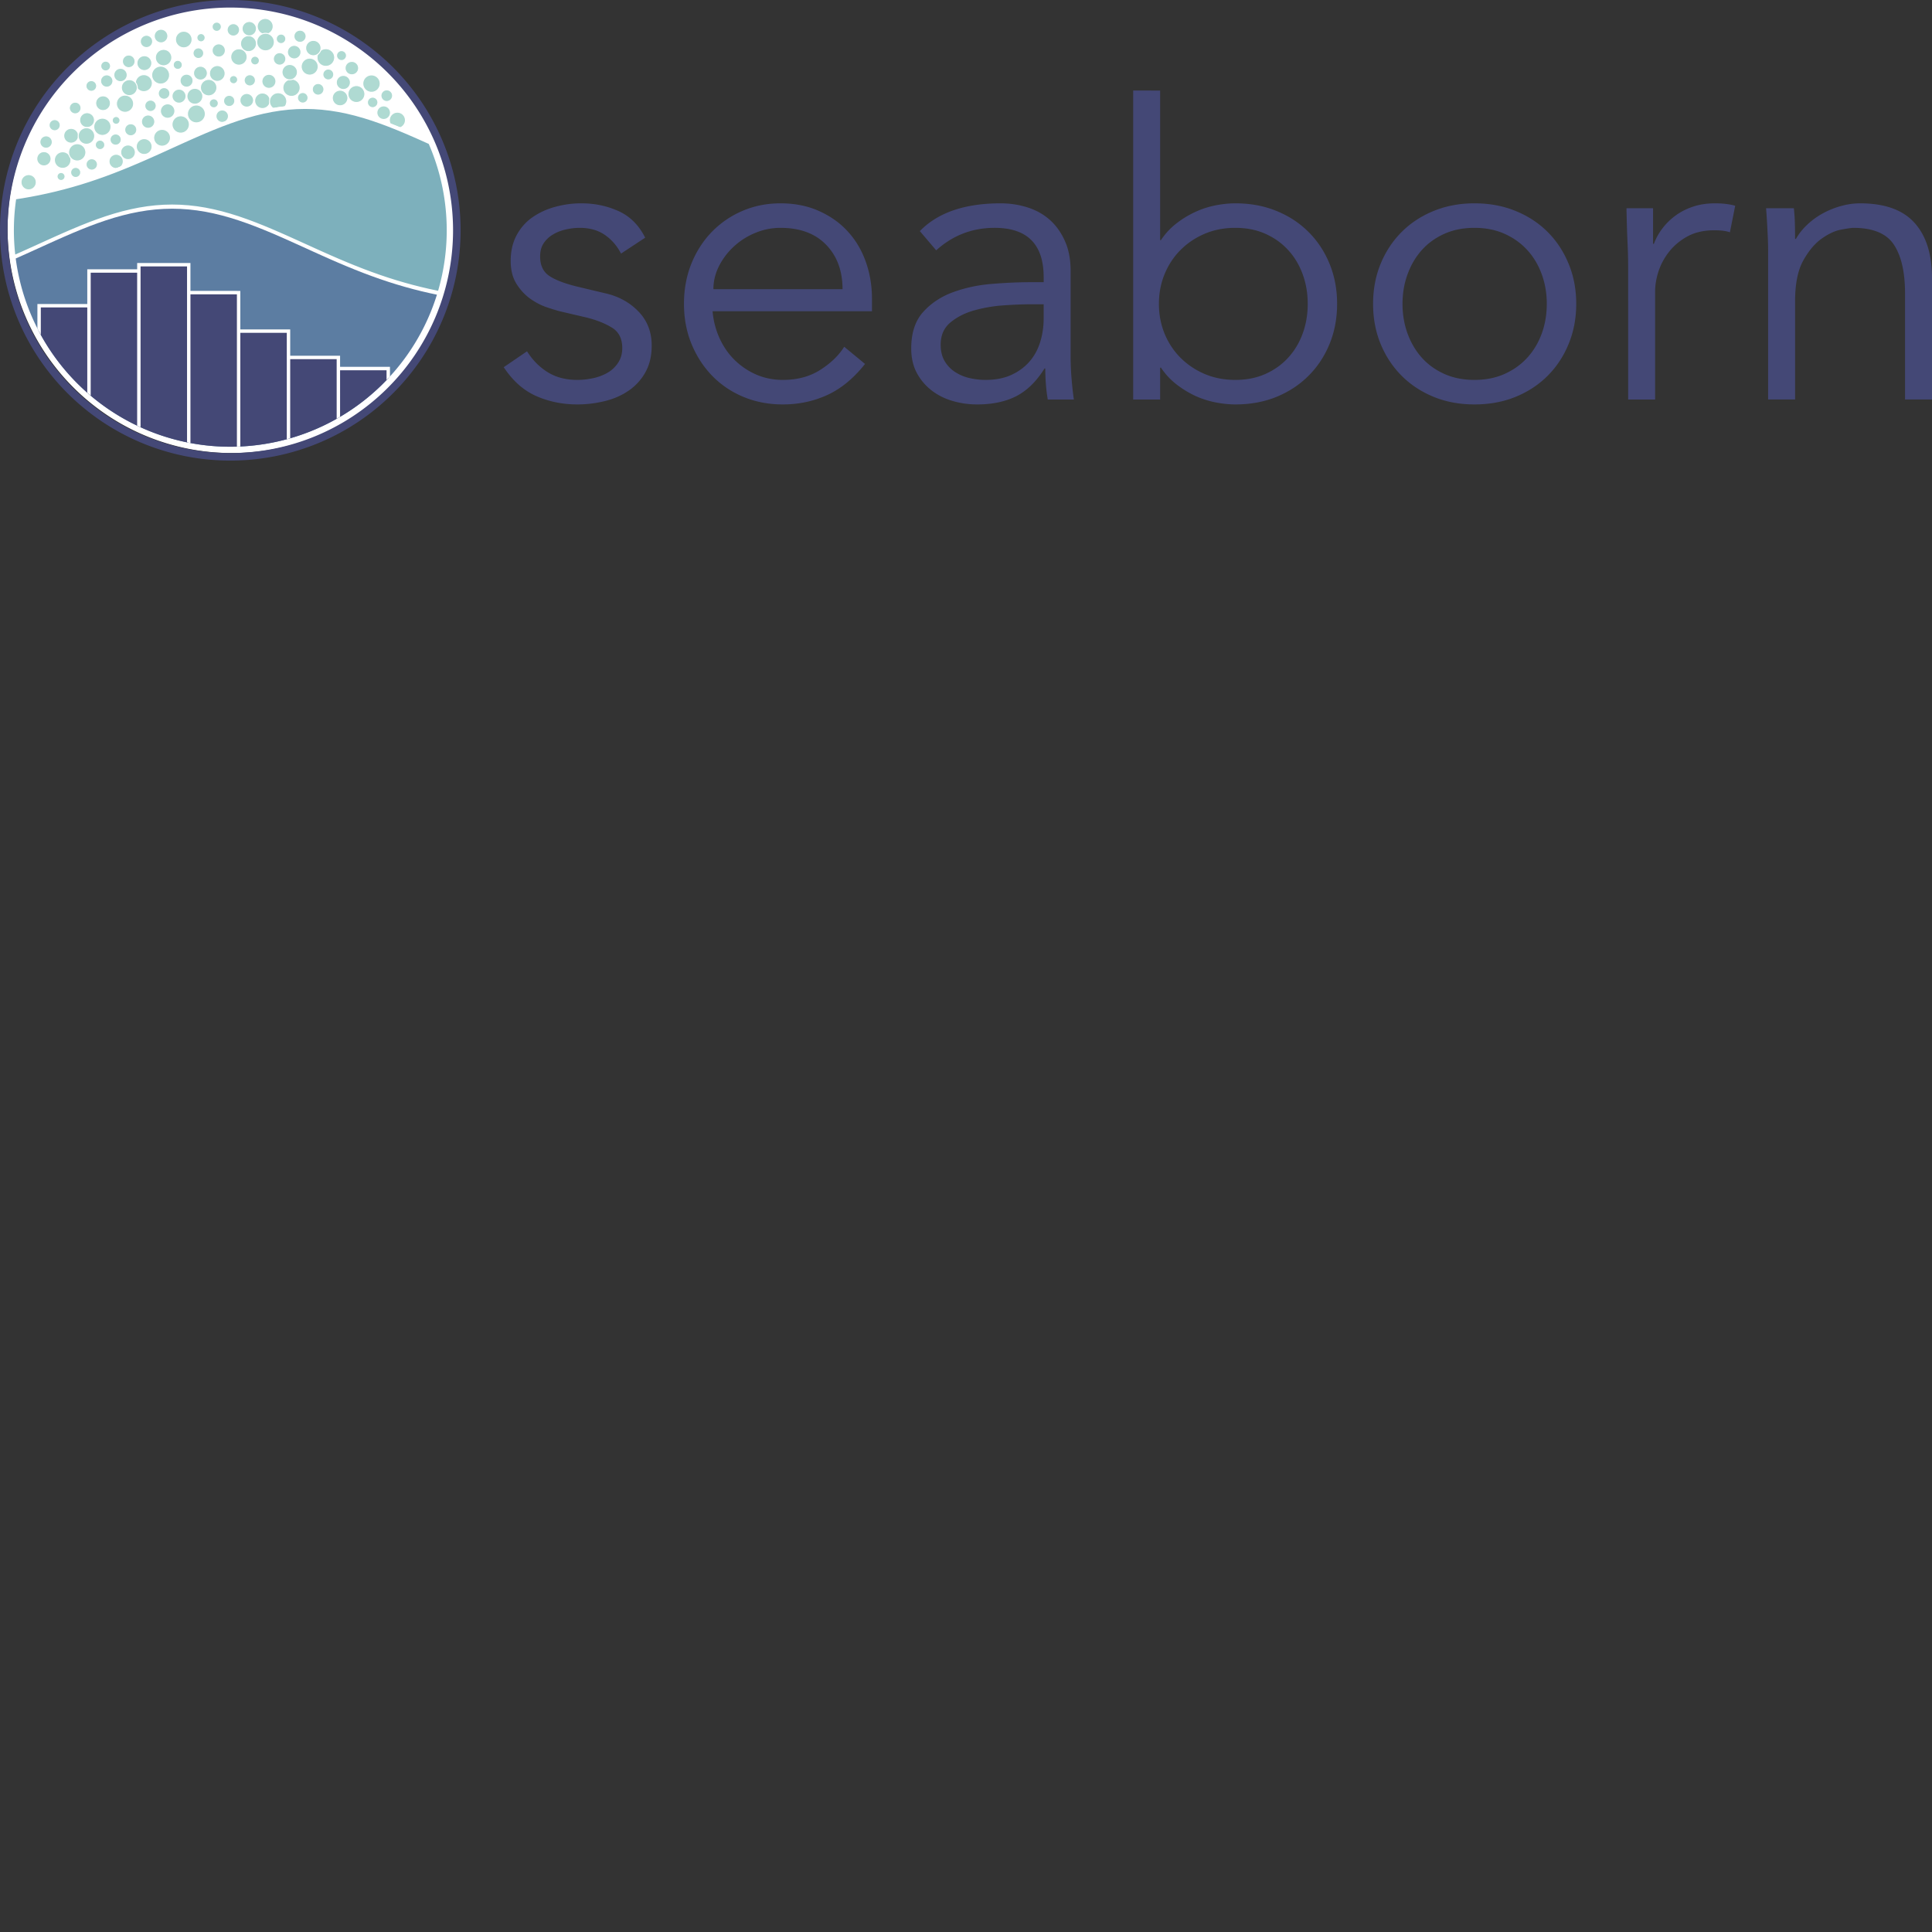 <svg xmlns="http://www.w3.org/2000/svg" version="1.1" viewBox="0 0 512 512" fill="currentColor"><rect x="0" y="0" width="512" height="512" fill="#333333" stroke="none"/><path fill="#FFF" d="M61.466 1.141A59.463 59.463 0 0 0 19.42 102.648a59.463 59.463 0 0 0 101.502-41.29l.005-.755l-.005-.756A59.463 59.463 0 0 0 61.466 1.141"/><g fill="#AFDAD2" stroke="#FFF" stroke-width=".25"><path d="M47.887 35.277a2.29 2.29 0 1 0 0-4.581a2.29 2.29 0 0 0 0 4.58Zm-4.932 3.453a2.218 2.218 0 1 0 0-4.437a2.218 2.218 0 0 0 0 4.437Zm-4.745 2.198a2.089 2.089 0 1 0 0-4.178a2.089 2.089 0 0 0 0 4.178Zm13.837-8.38a2.358 2.358 0 1 0 0-4.716a2.358 2.358 0 0 0 0 4.716Zm-17.396 3.427a1.585 1.585 0 1 0 0-3.17a1.585 1.585 0 0 0 0 3.17Zm-3.912 8.68a1.883 1.883 0 1 0 0-3.765a1.883 1.883 0 0 0 0 3.765Zm2.394-14.905a2.268 2.268 0 1 0 0-4.538a2.268 2.268 0 0 0 0 4.537Zm6.121 4.244a1.754 1.754 0 1 0 0-3.508a1.754 1.754 0 0 0 0 3.508Zm30.253-5.236a2.052 2.052 0 1 0 0-4.103a2.052 2.052 0 0 0 0 4.103ZM26.48 39.633a1.244 1.244 0 1 0 0-2.487a1.244 1.244 0 0 0 0 2.487Zm4.132-1.171a1.476 1.476 0 1 0 0-2.951a1.476 1.476 0 0 0 0 2.951Zm-7.534-4.676a1.956 1.956 0 1 0 0-3.912a1.956 1.956 0 0 0 0 3.912Zm7.696-.862a1.02 1.02 0 1 0 0-2.04a1.02 1.02 0 0 0 0 2.04Zm13.655-1.59a1.904 1.904 0 1 0 0-3.808a1.904 1.904 0 0 0 0 3.808Zm14.462 1.102a1.643 1.643 0 1 0 0-3.286a1.643 1.643 0 0 0 0 3.286Zm3.008-10.25a1.075 1.075 0 1 0 0-2.151a1.075 1.075 0 0 0 0 2.15Zm3.495 6.19a1.797 1.797 0 1 0 0-3.594a1.797 1.797 0 0 0 0 3.594Zm-17.949-1.048a1.846 1.846 0 1 0 0-3.693a1.846 1.846 0 0 0 0 3.693ZM24.317 45.071a1.498 1.498 0 1 0 0-2.996a1.498 1.498 0 0 0 0 2.996Z"/><path d="M73.661 29.15a2.282 2.282 0 1 0 0-4.563a2.282 2.282 0 0 0 0 4.563Zm-22.016-1.545a2.094 2.094 0 1 0 0-4.19a2.094 2.094 0 0 0 0 4.19Zm-24.333 1.688a1.942 1.942 0 1 0 0-3.884a1.942 1.942 0 0 0 0 3.884Zm10.807-5.013a2.245 2.245 0 1 0 0-4.49a2.245 2.245 0 0 0 0 4.49Zm42.117 3.023a1.387 1.387 0 1 0 0-2.774a1.387 1.387 0 0 0 0 2.774ZM31.937 21.64a1.764 1.764 0 1 0 0-3.528a1.764 1.764 0 0 0 0 3.528Zm7.953 7.9a1.501 1.501 0 1 0 0-3.002a1.501 1.501 0 0 0 0 3.002Zm3.597-3.258a1.525 1.525 0 1 0 0-3.05a1.525 1.525 0 0 0 0 3.05Zm-23.555 3.875a1.536 1.536 0 1 0 0-3.072a1.536 1.536 0 0 0 0 3.072Zm4.228-5.971a1.409 1.409 0 1 0 0-2.817a1.409 1.409 0 0 0 0 2.817Zm32.5 4.374a1.18 1.18 0 1 0 0-2.362a1.18 1.18 0 0 0 0 2.361Zm-37.811 9.37a1.951 1.951 0 1 0 0-3.903a1.951 1.951 0 0 0 0 3.903Zm-4.359-3.29a1.467 1.467 0 1 0 0-2.935a1.467 1.467 0 0 0 0 2.934Zm46.196-6.424a1.476 1.476 0 1 0 0-2.95a1.476 1.476 0 0 0 0 2.95Zm-33.548 7.663a2.275 2.275 0 1 0 0-4.55a2.275 2.275 0 0 0 0 4.55Zm50.114-10.343a2.28 2.28 0 1 0 0-4.561a2.28 2.28 0 0 0 0 4.56ZM20.058 47.025a1.324 1.324 0 1 0 0-2.648a1.324 1.324 0 0 0 0 2.648Zm33.065-25.82a1.82 1.82 0 1 0 0-3.64a1.82 1.82 0 0 0 0 3.64Zm37.81 2.506a1.86 1.86 0 1 0 0-3.718a1.86 1.86 0 0 0 0 3.718Zm-24.731-.947a1.48 1.48 0 1 0 0-2.96a1.48 1.48 0 0 0 0 2.96ZM33.93 42.292a1.93 1.93 0 1 0 0-3.86a1.93 1.93 0 0 0 0 3.86Zm37.293-18.891a1.848 1.848 0 1 0 0-3.695a1.848 1.848 0 0 0 0 3.695Zm13.084 1.801a1.531 1.531 0 1 0 0-3.062a1.531 1.531 0 0 0 0 3.062Zm14.454 3.319a1.38 1.38 0 1 0 0-2.76a1.38 1.38 0 0 0 0 2.76ZM47.112 18.38a1.19 1.19 0 1 0 0-2.38a1.19 1.19 0 0 0 0 2.38Zm10.816-3.266a1.742 1.742 0 1 0 0-3.483a1.742 1.742 0 0 0 0 3.483Zm40.526 9.336a2.294 2.294 0 1 0 0-4.59a2.294 2.294 0 0 0 0 4.59Zm-43.154.937a2.168 2.168 0 1 0 0-4.337a2.168 2.168 0 0 0 0 4.337Zm8.022-8.126a2.163 2.163 0 1 0 0-4.326a2.163 2.163 0 0 0 0 4.326Zm18.751 2.635a2.24 2.24 0 1 0 0-4.482a2.24 2.24 0 0 0 0 4.482Zm23.197 14.086a2.122 2.122 0 1 0 0-4.243a2.122 2.122 0 0 0 0 4.243ZM57.438 8.3a1.211 1.211 0 1 0 0-2.423a1.211 1.211 0 0 0 0 2.423Z"/><path d="M76.78 21.157a2.034 2.034 0 1 0 0-4.068a2.034 2.034 0 0 0 0 4.068Zm-2.72-3.907a1.642 1.642 0 1 0 0-3.283a1.642 1.642 0 0 0 0 3.283Zm-8.25-3.575a2.107 2.107 0 1 0 0-4.213a2.107 2.107 0 0 0 0 4.213Zm-23.238 8.591a2.361 2.361 0 1 0 0-4.723a2.361 2.361 0 0 0 0 4.723Zm-14.569-3.477a1.286 1.286 0 1 0 0-2.572a1.286 1.286 0 0 0 0 2.572Zm6.114-.863a1.667 1.667 0 1 0 0-3.334a1.667 1.667 0 0 0 0 3.334Zm56.013 10.1a2.055 2.055 0 1 0 0-4.11a2.055 2.055 0 0 0 0 4.11ZM67.586 17.195a1.141 1.141 0 1 0 0-2.282a1.141 1.141 0 0 0 0 2.282Zm-24.231.23a2.164 2.164 0 1 0 0-4.329a2.164 2.164 0 0 0 0 4.329ZM11.599 43.954a1.882 1.882 0 1 0 0-3.763a1.882 1.882 0 0 0 0 3.763Zm5.012.649a2.186 2.186 0 1 0 0-4.372a2.186 2.186 0 0 0 0 4.372ZM34.278 25.33a2.104 2.104 0 1 0 0-4.208a2.104 2.104 0 0 0 0 4.208ZM12.217 39.27a1.63 1.63 0 1 0 0-3.261a1.63 1.63 0 0 0 0 3.261ZM77.97 15.599a1.785 1.785 0 1 0 0-3.57a1.785 1.785 0 0 0 0 3.57Zm-49.678 7.493a1.624 1.624 0 1 0 0-3.248a1.624 1.624 0 0 0 0 3.248Z"/><path d="M20.42 42.651a2.278 2.278 0 1 0 0-4.555a2.278 2.278 0 0 0 0 4.555Zm74.034-15.498a2.231 2.231 0 1 0 0-4.463a2.231 2.231 0 0 0 0 4.463Zm8.044-.266a1.535 1.535 0 1 0 0-3.07a1.535 1.535 0 0 0 0 3.07Zm-53.056-3.798a1.71 1.71 0 1 0 0-3.42a1.71 1.71 0 0 0 0 3.42Zm37.524-1.922a1.432 1.432 0 1 0 0-2.863a1.432 1.432 0 0 0 0 2.863Zm-.615-3.587a2.335 2.335 0 1 0 0-4.67a2.335 2.335 0 0 0 0 4.67Zm-28.789 3.98a2.088 2.088 0 1 0 0-4.176a2.088 2.088 0 0 0 0 4.175Zm44.116 10.09a1.791 1.791 0 1 0 0-3.582a1.791 1.791 0 0 0 0 3.583ZM16.182 47.821a1.05 1.05 0 1 0 0-2.1a1.05 1.05 0 0 0 0 2.1Zm22.075-29.126a1.961 1.961 0 1 0 0-3.923a1.961 1.961 0 0 0 0 3.923Zm14.315-3.198a1.4 1.4 0 1 0 0-2.802a1.4 1.4 0 0 0 0 2.802Zm40.653 4.313a1.763 1.763 0 1 0 0-3.525a1.763 1.763 0 0 0 0 3.526Zm-44.567-7.142a2.192 2.192 0 1 0 0-4.383a2.192 2.192 0 0 0 0 4.383Z"/><path d="M83.042 14.762a2.027 2.027 0 1 0 0-4.054a2.027 2.027 0 0 0 0 4.054Zm-44.263-2.161a1.624 1.624 0 1 0 0-3.247a1.624 1.624 0 0 0 0 3.247Zm3.899-1.255a1.791 1.791 0 1 0 0-3.583a1.791 1.791 0 0 0 0 3.583ZM70.285 9.1a2.101 2.101 0 1 0 0-4.202a2.101 2.101 0 0 0 0 4.203Zm-8.443.447a1.636 1.636 0 1 0 0-3.272a1.636 1.636 0 0 0 0 3.272Zm12.64 1.995a1.25 1.25 0 1 0 0-2.501a1.25 1.25 0 0 0 0 2.501Z"/><path d="M70.306 13.462a2.32 2.32 0 1 0 0-4.638a2.32 2.32 0 0 0 0 4.638Zm9.204-2.25a1.603 1.603 0 1 0 0-3.206a1.603 1.603 0 0 0 0 3.206ZM7.593 50.307a2.013 2.013 0 1 0 0-4.026a2.013 2.013 0 0 0 0 4.026Zm45.679-39.233a1.084 1.084 0 1 0 0-2.168a1.084 1.084 0 0 0 0 2.168Zm37.236 4.962a1.308 1.308 0 1 0 0-2.616a1.308 1.308 0 0 0 0 2.616ZM66.062 9.493a1.892 1.892 0 1 0 0-3.784a1.892 1.892 0 0 0 0 3.784ZM22.864 38.217a2.18 2.18 0 1 0 0-4.359a2.18 2.18 0 0 0 0 4.359Z"/></g><path fill="#FFF" d="m83.134 27.924l-2.25-.054l-2.25.052l-2.249.156l-2.248.26l-2.246.358l-2.243.454l-2.24.543l-2.238.627l-2.233.703l-2.23.77l-2.225.83l-2.223.882l-2.218.923l-2.215.956l-2.212.98l-2.209.995l-4.409 2.003l-2.2.993l-2.198.976l-2.196.955l-2.193.927l-2.192.896l-2.19.859l-2.189.82l-2.187.777l-2.186.733l-2.186.689l-2.184.643l-2.185.597l-2.184.552l-2.184.507l-2.185.464l-2.185.423l-2.186.384l-2.398.378l-.105.73a58.353 58.353 0 0 0-.237 14.9l.153 1.355l3.166-1.405l2.208-.996l4.409-2.003l2.2-.991l2.197-.974l2.194-.947l2.191-.912l2.188-.867l2.184-.815l2.18-.754l2.176-.685l2.173-.608l2.17-.527L37 55.998l2.162-.345l2.16-.25l2.158-.149l2.156-.05l2.157.052l2.156.152l2.158.25l2.16.348l2.163.439l2.165.527l2.17.608l2.172.685l2.176.753l2.18.814l2.184.867l2.188.91l2.19.946l2.195.972l2.197.99l4.404 2l2.205.995l2.208.982l2.21.96l2.213.936l2.214.905l2.216.87l2.218.83l2.218.789l2.22.745l2.22.7l2.222.654l2.222.608l2.221.561l2.222.517l3.124.665l.26-.892a58.356 58.356 0 0 0 2.32-15.566l.005-.735l-.005-.742l-.015-.793a58.365 58.365 0 0 0-4.422-20.803l-.202-.481l-.36-.834l-2.271-1.022l-2.208-.978l-2.212-.955l-2.215-.922l-2.219-.88l-2.222-.83l-2.226-.77l-2.23-.702l-2.233-.627l-2.237-.544l-2.24-.455l-2.244-.36l-2.246-.26zm-2.273.946l2.203.052l2.203.154l2.203.255l2.203.353l2.203.446l2.203.535l2.203.618l2.203.694l2.203.761l2.203.823l2.203.873l2.203.917l2.203.951l2.203.976l1.92.863a57.356 57.356 0 0 1 4.746 21.384l.015.78l.005.73l-.005.728a57.356 57.356 0 0 1-2.28 15.3l-2.198-.468l-2.203-.512l-2.203-.557l-2.203-.602l-2.203-.649l-2.203-.694l-2.203-.74l-2.203-.783l-2.203-.825l-2.203-.864l-2.203-.9l-2.203-.931l-2.203-.958l-2.203-.98l-2.203-.993l-4.406-2.001l-2.203-.993l-2.203-.976l-2.203-.951l-2.203-.917l-2.203-.874l-2.203-.822l-2.203-.762l-2.203-.693L58.831 56l-2.203-.535l-2.203-.447l-2.203-.353l-2.203-.254l-2.203-.155l-2.203-.051l-2.203.051l-2.203.155l-2.203.254l-2.203.353l-2.203.447l-2.203.535l-2.203.618l-2.203.693l-2.203.762l-2.203.822l-2.203.874l-2.203.917l-2.203.95l-2.203.977l-2.203.993l-4.406 2.001l-2.203.994l-1.92.852a57.352 57.352 0 0 1 .233-14.645l1.687-.266l2.203-.387l2.203-.426l2.203-.469l2.203-.512l2.203-.557l2.203-.602l2.203-.648l2.203-.694l2.203-.74l2.203-.783l2.203-.825l2.203-.865l2.203-.9l2.203-.931l2.203-.958l2.203-.979l2.203-.993l4.406-2.002l2.203-.993l2.203-.976l2.203-.95l2.203-.918l2.203-.873l2.203-.823l2.203-.761l2.203-.694l2.203-.618l2.203-.535l2.203-.446l2.203-.353l2.203-.255l2.203-.154z"/><path fill="#7DB0BC" stroke="#FFF" d="m80.861 28.37l2.227.052l2.226.156l2.225.257l2.224.356l2.222.45l2.22.54l2.22.623l2.217.698l2.216.766l2.218.828l2.21.877l2.21.92l2.207.952l2.206.977l2.094.942a57.861 57.861 0 0 1 4.866 21.752l.015.786l.005.735l-.005.732a57.856 57.856 0 0 1-2.432 15.879l-2.659-.566l-2.212-.514l-2.212-.56l-2.213-.605l-2.212-.65l-2.212-.698l-2.211-.742l-2.211-.786l-2.21-.828l-2.21-.867l-2.208-.902l-2.208-.934l-2.207-.96l-2.205-.98l-2.205-.993l-4.404-2.001l-2.2-.992l-2.199-.974l-2.197-.948l-2.195-.914l-2.194-.87l-2.197-.82l-2.19-.758l-2.19-.69l-2.186-.612l-2.186-.531l-2.183-.443l-2.182-.35l-2.181-.251l-2.18-.153l-2.18-.051l-2.18.051l-2.18.153l-2.18.252l-2.183.35l-2.183.442l-2.185.53l-2.187.614l-2.19.689l-2.19.758l-2.188.816l-2.195.87l-2.197.915l-2.199.949l-2.2.975l-2.201.992l-4.408 2.002l-2.205.995l-2.539 1.127a57.852 57.852 0 0 1 .209-15.813l2.04-.323l2.195-.385l2.194-.424l2.194-.467l2.193-.51l2.194-.554l2.194-.6l2.194-.645l2.194-.692l2.194-.736l2.196-.78l2.195-.823l2.197-.862l2.197-.897l2.199-.93l2.199-.956l2.2-.978l2.202-.992l4.408-2.003l2.206-.994l2.207-.978l2.209-.953l2.21-.92l2.213-.878l2.209-.824l2.215-.766l2.218-.698l2.219-.623l2.22-.54l2.223-.45l2.224-.356l2.225-.257l2.226-.156z"/><path fill="#5C7DA2" d="m45.613 55.306l2.203.052l2.203.154l2.203.255l2.203.353l2.203.446l2.203.535l2.203.618l2.203.694l2.203.762l2.203.822l2.203.874l2.203.916l2.203.951l2.203.977l2.203.992l4.406 2.002l2.203.993l2.203.98l2.203.957l2.203.932l2.203.9l2.203.864l2.203.825l2.203.783l2.203.74l2.203.694l2.203.648l2.203.603l2.203.556l2.203.512l1.886.401a57.352 57.352 0 0 1-54.758 40.292A57.356 57.356 0 0 1 4.167 68.498l1.792-.796l2.203-.993l4.406-2.002l2.203-.992l2.203-.977l2.203-.95l2.203-.917l2.203-.874l2.203-.822l2.203-.762l2.203-.694l2.203-.618l2.203-.535l2.203-.446l2.203-.353l2.203-.255l2.203-.154z"/><path fill="#444876" d="M50.02 70.158v7.387h13.217v10.203h13.218v6.978h13.218v2.946h13.218l.001 2.573a57.352 57.352 0 0 1-63.807 13.778a57.356 57.356 0 0 1-28.72-26.115v-6.884h13.218v-9.206H36.8v-1.66z"/><path fill="#FFF" d="M50.47 69.706v7.387l13.218.001v10.201l13.219.001v6.978h13.218v2.945l13.218.001v2.538c-.297.325-.598.646-.903.964v-2.6H90.123l.001 12.342c-.299.176-.6.35-.903.52V95.177H76.905l.001 20.972c-.3.086-.601.17-.903.252V88.199H63.687v30.129c-.3.013-.601.025-.903.034V77.996H50.47v39.412a57.351 57.351 0 0 1-.902-.177V70.608H37.251v42.618a57.344 57.344 0 0 1-.903-.421V72.268H24.034v32.59a57.354 57.354 0 0 1-.904-.779l.001-22.604H10.816v7.265a55.354 55.354 0 0 1-.904-1.704l.002-6.463H23.13v-9.207h13.22v-1.66z"/><path fill="#444876" d="M61.034 0a61.036 61.036 0 0 1 61.03 60.259l.004.775l-.005.776a61.036 61.036 0 0 1-104.187 42.382A61.036 61.036 0 0 1 61.034 0m0 2.004a59.031 59.031 0 0 0-41.74 100.77a59.031 59.031 0 0 0 100.765-40.99l.005-.75l-.005-.75a59.031 59.031 0 0 0-59.025-58.28m93.039 51.88c3.543 0 6.826.688 9.85 2.064c3.035 1.366 5.388 3.712 7.057 7.04l-6.397 4.215c-1.083-2.087-2.527-3.746-4.332-4.976c-1.806-1.23-4.006-1.844-6.6-1.844c-1.23 0-2.477.146-3.741.44c-1.264.282-2.403.733-3.419 1.354a7.614 7.614 0 0 0-2.437 2.318c-.61.937-.914 2.093-.914 3.47c0 2.38.83 4.112 2.488 5.195c1.659 1.083 4.152 2.026 7.48 2.827l7.244 1.726c3.543.79 6.488 2.398 8.834 4.823c2.347 2.415 3.52 5.427 3.52 9.038c0 2.742-.558 5.105-1.675 7.091a14.313 14.313 0 0 1-4.45 4.874c-1.84 1.264-3.95 2.183-6.33 2.759a30.22 30.22 0 0 1-7.261.88c-3.893 0-7.52-.74-10.882-2.217c-3.362-1.49-6.234-4.04-8.615-7.65l6.178-4.214c1.444 2.313 3.266 4.158 5.466 5.534c2.2 1.365 4.818 2.048 7.853 2.048c1.444 0 2.888-.164 4.333-.49c1.444-.328 2.724-.83 3.841-1.507a8.135 8.135 0 0 0 2.708-2.657c.689-1.083 1.033-2.347 1.033-3.791c0-2.527-.942-4.35-2.827-5.467c-1.873-1.128-4.14-2.014-6.803-2.657l-6.94-1.624c-.868-.226-2.041-.587-3.52-1.084c-1.477-.507-2.922-1.263-4.332-2.267c-1.41-1.016-2.623-2.336-3.639-3.96c-1.004-1.625-1.506-3.634-1.506-6.026c0-2.595.525-4.868 1.574-6.82c1.05-1.952 2.454-3.537 4.214-4.756c1.772-1.23 3.774-2.15 6.008-2.758a25.92 25.92 0 0 1 6.94-.931m52.76 0c3.824 0 7.249.688 10.273 2.064c3.035 1.366 5.579 3.188 7.632 5.467c2.065 2.268 3.64 4.936 4.722 8.005c1.083 3.069 1.625 6.341 1.625 9.816v3.25h-42.243a21.52 21.52 0 0 0 1.845 7.142c1.015 2.234 2.352 4.163 4.011 5.788a19.015 19.015 0 0 0 5.737 3.858c2.167.937 4.513 1.405 7.04 1.405c3.826 0 7.126-.886 9.901-2.657c2.787-1.771 4.903-3.814 6.347-6.127l5.517 4.553c-3.024 3.825-6.363 6.572-10.019 8.242c-3.644 1.659-7.56 2.488-11.745 2.488c-3.757 0-7.244-.666-10.46-1.997c-3.204-1.343-5.962-3.204-8.275-5.585c-2.313-2.38-4.141-5.196-5.484-8.445c-1.331-3.25-1.997-6.792-1.997-10.629c0-3.825.649-7.362 1.946-10.611c1.31-3.25 3.115-6.065 5.416-8.445a24.892 24.892 0 0 1 8.124-5.568c3.114-1.343 6.476-2.014 10.087-2.014m58.378 0c2.448 0 4.812.36 7.091 1.083c2.28.722 4.248 1.822 5.907 3.3c1.658 1.478 2.99 3.34 3.994 5.585c1.015 2.234 1.523 4.902 1.523 8.005v22.645c0 1.952.09 3.994.27 6.126c.181 2.121.379 3.87.593 5.247h-6.922a42.88 42.88 0 0 1-.49-4.011a54.123 54.123 0 0 1-.17-4.214h-.203c-2.099 3.384-4.575 5.822-7.43 7.31c-2.854 1.479-6.335 2.218-10.442 2.218c-2.245 0-4.417-.31-6.516-.93c-2.087-.61-3.943-1.547-5.568-2.81a14.44 14.44 0 0 1-3.91-4.654c-.97-1.84-1.455-3.989-1.455-6.449c0-4.118 1.066-7.35 3.199-9.697c2.132-2.347 4.8-4.096 8.005-5.247c3.216-1.162 6.646-1.884 10.29-2.166c3.656-.293 7-.44 10.036-.44h3.571v-1.303c0-8.733-4.333-13.1-12.998-13.1c-5.923 0-11.085 1.986-15.485 5.958l-4.333-5.094c4.761-4.908 11.909-7.362 21.443-7.362m42.236-29.888v39.636h.22a18.171 18.171 0 0 1 4.112-4.434a25.444 25.444 0 0 1 4.976-3.03a23.662 23.662 0 0 1 5.365-1.743c1.85-.36 3.605-.541 5.264-.541c3.971 0 7.599.671 10.882 2.014c3.283 1.331 6.115 3.187 8.496 5.568c2.392 2.38 4.253 5.195 5.585 8.445c1.331 3.25 1.997 6.786 1.997 10.611c0 3.837-.666 7.38-1.997 10.629c-1.332 3.25-3.193 6.064-5.585 8.445c-2.38 2.38-5.213 4.242-8.496 5.585c-3.283 1.331-6.91 1.997-10.882 1.997c-1.659 0-3.413-.18-5.264-.542a24.186 24.186 0 0 1-5.365-1.726a26.079 26.079 0 0 1-4.976-3.046a18.589 18.589 0 0 1-4.112-4.434h-.22v8.445h-7.142v-81.88zm83.29 29.888c3.972 0 7.6.671 10.883 2.014c3.294 1.331 6.132 3.187 8.513 5.568c2.38 2.38 4.236 5.195 5.568 8.445c1.342 3.25 2.014 6.786 2.014 10.611c0 3.837-.672 7.38-2.014 10.629c-1.332 3.25-3.188 6.064-5.568 8.445c-2.381 2.38-5.219 4.242-8.513 5.585c-3.283 1.331-6.91 1.997-10.882 1.997c-3.893 0-7.487-.666-10.781-1.997c-3.283-1.343-6.115-3.204-8.496-5.585c-2.38-2.38-4.242-5.196-5.585-8.445c-1.331-3.25-1.997-6.792-1.997-10.629c0-3.825.666-7.362 1.997-10.611c1.343-3.25 3.204-6.065 5.585-8.445c2.38-2.38 5.213-4.237 8.496-5.568c3.294-1.343 6.888-2.014 10.78-2.014m63.808 0c2.02 0 3.785.214 5.297.643l-1.404 7.04c-.937-.36-2.308-.541-4.113-.541c-2.742 0-5.088.524-7.04 1.574c-1.952 1.049-3.577 2.386-4.875 4.01c-1.297 1.625-2.256 3.38-2.877 5.264c-.609 1.873-.914 3.673-.914 5.399v28.602h-7.142V70.994a140 140 0 0 0-.169-6.82c-.113-2.313-.203-5.309-.27-8.987h7.04v9.427h.22a15.86 15.86 0 0 1 2.166-3.96a16.755 16.755 0 0 1 3.402-3.402c1.343-1.016 2.894-1.828 4.654-2.437c1.772-.621 3.78-.931 6.025-.931m38.398 0c6.499 0 11.3 1.715 14.402 5.145c3.103 3.43 4.654 8.32 4.654 14.673v32.173h-7.142v-28.06c0-5.63-.976-9.94-2.928-12.93c-1.951-3.002-5.562-4.502-10.831-4.502c-.361 0-1.37.146-3.03.44c-1.658.282-3.412 1.077-5.263 2.386c-1.839 1.297-3.48 3.244-4.925 5.839c-1.444 2.595-2.166 6.205-2.166 10.831v25.996h-7.142V66.34c0-1.377-.057-3.109-.17-5.196a200.738 200.738 0 0 0-.372-5.957h7.362a49.75 49.75 0 0 1 .271 4.062c.034 1.331.05 2.685.05 4.061h.22c.79-1.376 1.8-2.64 3.03-3.79a19.635 19.635 0 0 1 4.113-2.98a22.146 22.146 0 0 1 4.823-1.945a18.76 18.76 0 0 1 5.044-.711M276.584 80.64h-3.69c-1.805 0-4.061.09-6.77.27a39.045 39.045 0 0 0-7.801 1.304c-2.482.677-4.61 1.737-6.38 3.182c-1.772 1.444-2.658 3.43-2.658 5.957c0 1.67.344 3.103 1.033 4.299a8.619 8.619 0 0 0 2.758 2.91a11.785 11.785 0 0 0 3.842 1.625c1.41.327 2.838.491 4.282.491c2.595 0 4.851-.434 6.77-1.303c1.918-.869 3.525-2.042 4.823-3.52c1.297-1.478 2.25-3.21 2.86-5.196c.62-1.986.931-4.101.931-6.347zm50.8-20.258c-2.968 0-5.681.524-8.141 1.574c-2.448 1.049-4.575 2.476-6.38 4.281c-1.806 1.806-3.216 3.938-4.231 6.398c-1.005 2.448-1.507 5.077-1.507 7.886c0 2.821.502 5.461 1.507 7.92c1.015 2.45 2.425 4.576 4.23 6.381c1.806 1.806 3.933 3.233 6.381 4.282c2.46 1.05 5.173 1.574 8.14 1.574c2.957 0 5.608-.525 7.955-1.574c2.347-1.05 4.35-2.476 6.008-4.282c1.67-1.805 2.956-3.932 3.859-6.38c.902-2.46 1.354-5.1 1.354-7.92c0-2.81-.452-5.439-1.354-7.887c-.903-2.46-2.19-4.592-3.859-6.398c-1.659-1.805-3.661-3.232-6.008-4.281c-2.347-1.05-4.998-1.574-7.954-1.574m63.354 0c-2.957 0-5.608.524-7.955 1.574c-2.347 1.049-4.332 2.476-5.957 4.281c-1.625 1.806-2.889 3.938-3.791 6.398c-.903 2.448-1.354 5.077-1.354 7.886c0 2.821.451 5.461 1.354 7.92c.902 2.45 2.166 4.576 3.79 6.381c1.626 1.806 3.611 3.233 5.958 4.282c2.347 1.05 4.998 1.574 7.955 1.574c2.967 0 5.624-.525 7.97-1.574c2.348-1.05 4.35-2.476 6.009-4.282c1.659-1.805 2.94-3.932 3.842-6.38c.902-2.46 1.354-5.1 1.354-7.92c0-2.81-.452-5.439-1.354-7.887c-.903-2.46-2.183-4.592-3.842-6.398c-1.659-1.805-3.661-3.232-6.008-4.281c-2.347-1.05-5.004-1.574-7.971-1.574m-183.905 0c-2.313 0-4.553.45-6.72 1.354c-2.166.902-4.061 2.115-5.686 3.638a18.25 18.25 0 0 0-3.91 5.196c-.97 1.94-1.455 3.96-1.455 6.059h34.22c0-4.84-1.443-8.756-4.332-11.746c-2.888-3-6.927-4.501-12.117-4.501"/></svg>